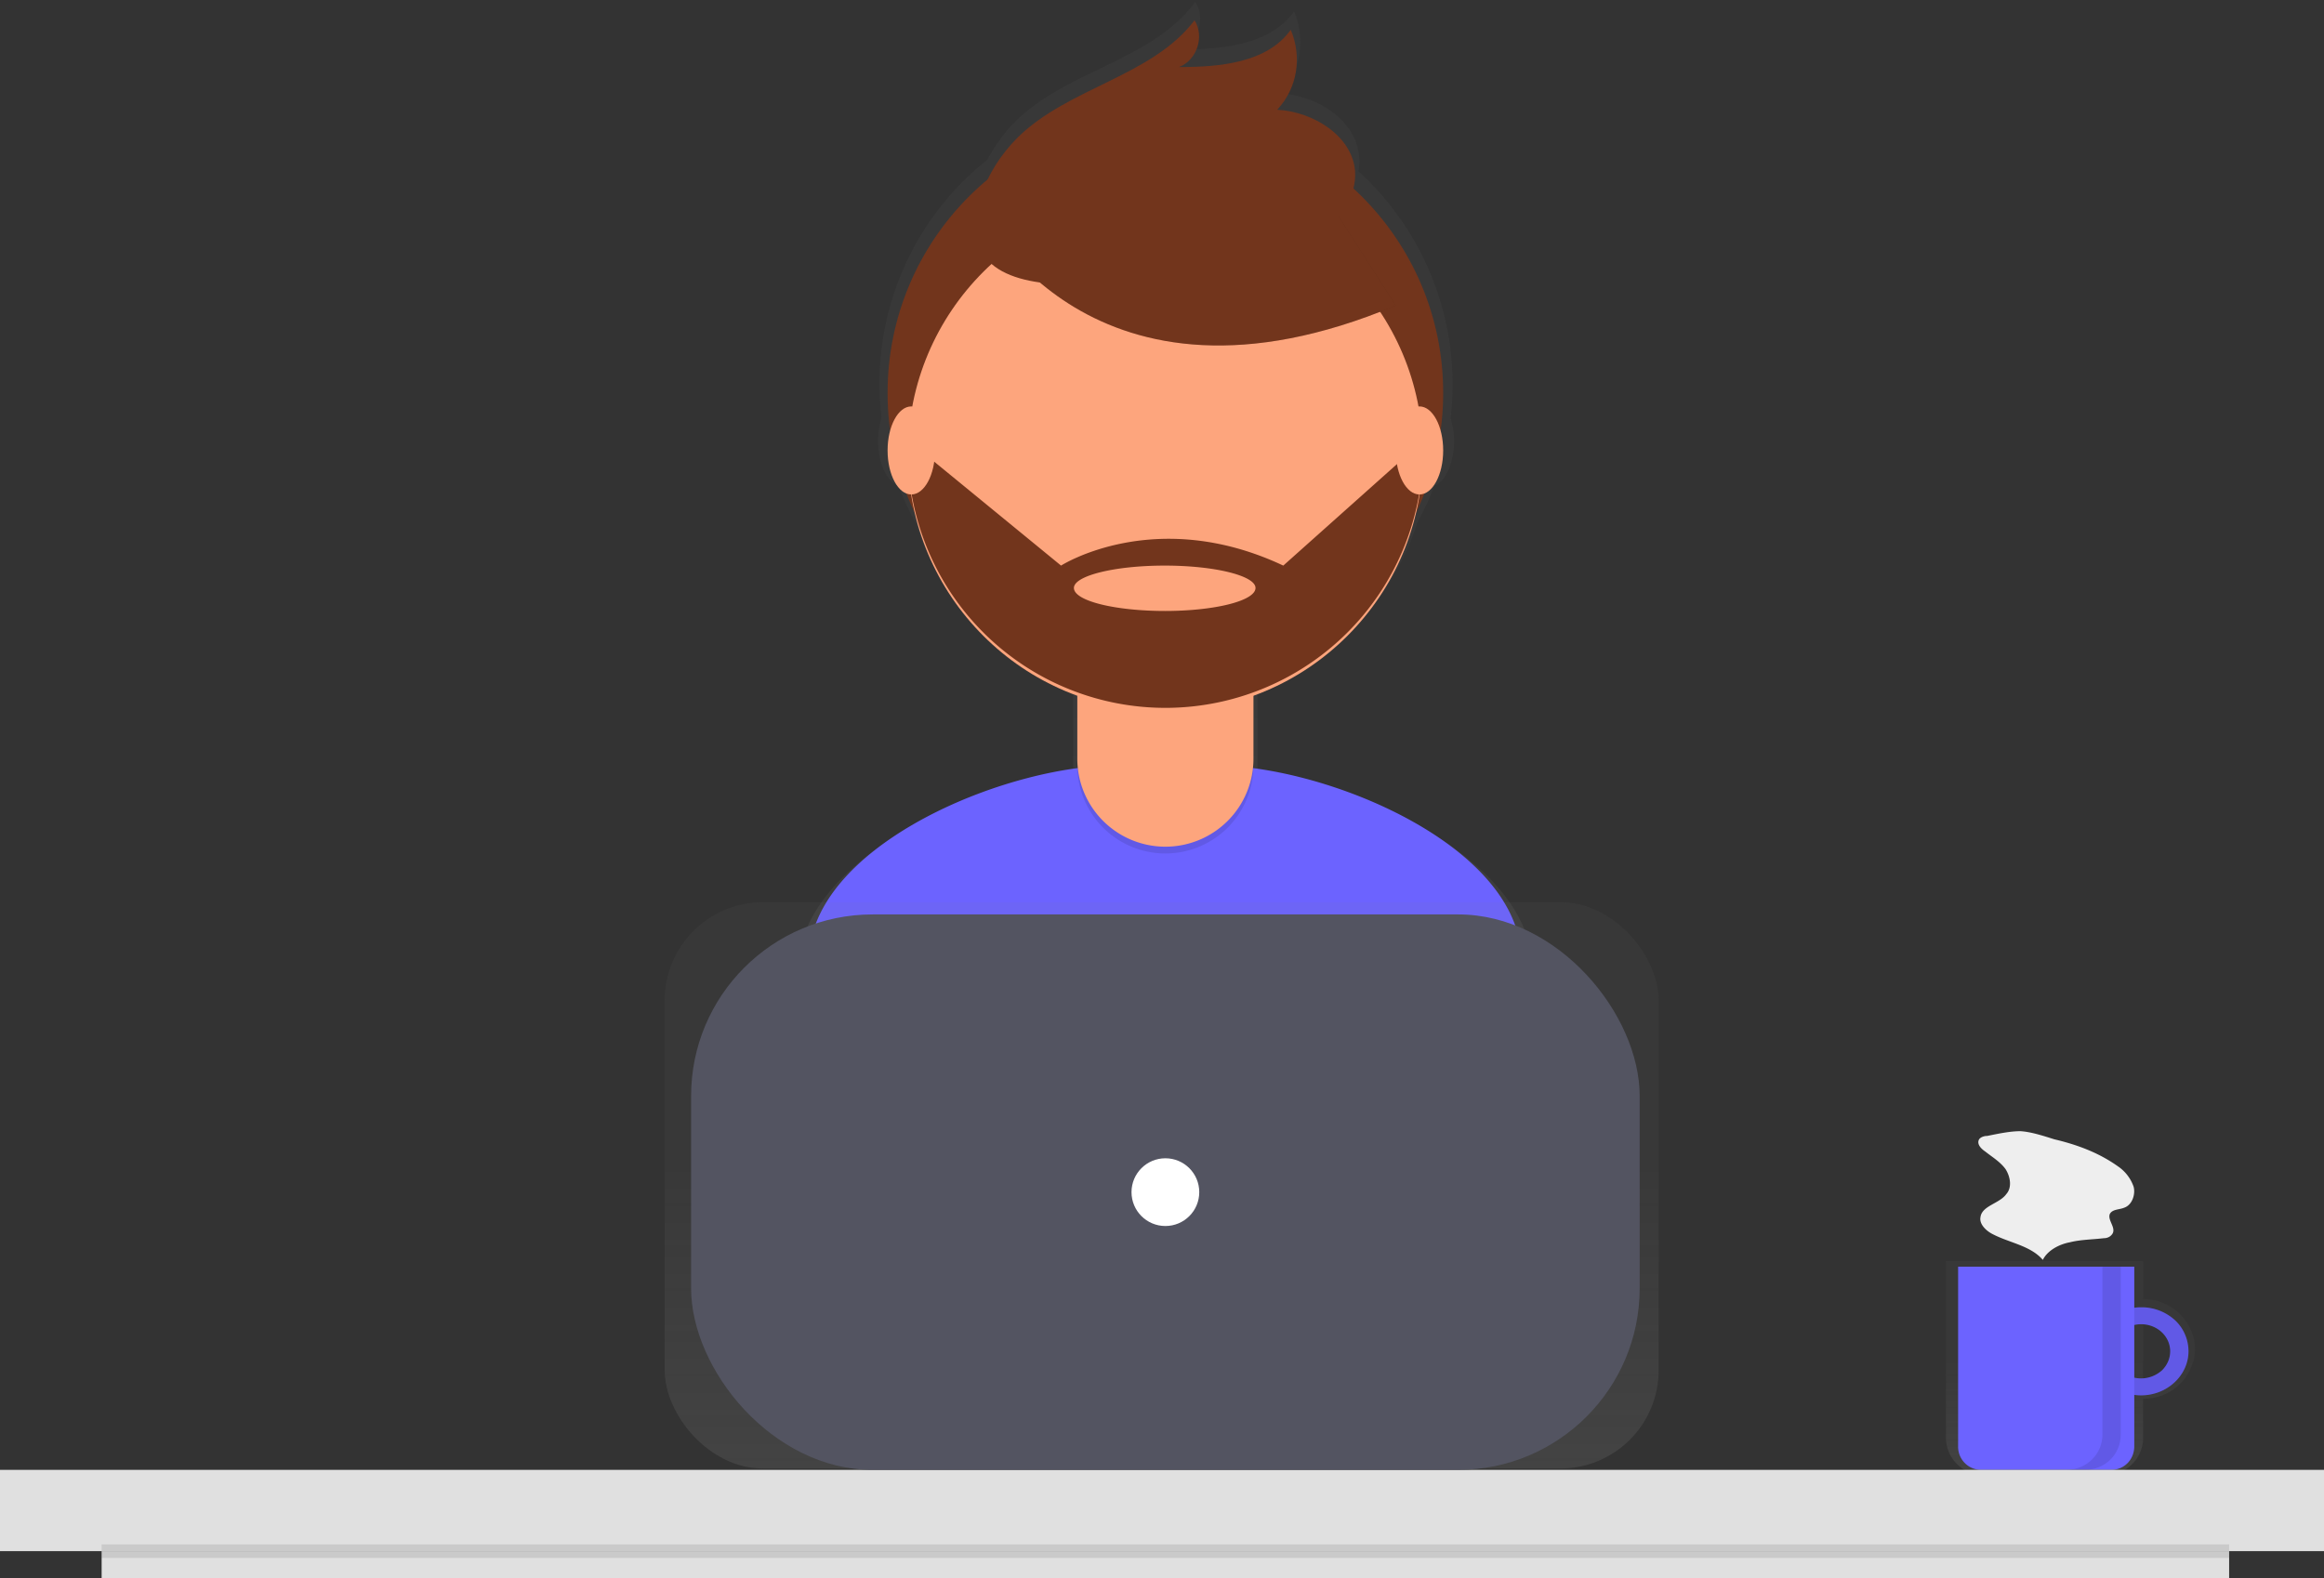 <svg width="343" height="233" viewbox="0 0 343 233" xmlns="http://www.w3.org/2000/svg">
  <rect width="100%" height="100%" fill="#333333" stroke="none"/>
  <defs>
    <linearGradient x1="50%" y1="100%" x2="50%" y2="0%" id="a">
      <stop stop-color="gray" stop-opacity=".3" offset="0%"/>
      <stop stop-color="gray" stop-opacity=".1" offset="54%"/>
      <stop stop-color="gray" stop-opacity=".1" offset="100%"/>
    </linearGradient>
    <linearGradient x1="50%" y1="100%" x2="50%" y2="0%" id="b">
      <stop stop-color="gray" stop-opacity=".3" offset="0%"/>
      <stop stop-color="gray" stop-opacity=".1" offset="54%"/>
      <stop stop-color="gray" stop-opacity=".1" offset="100%"/>
    </linearGradient>
    <linearGradient x1="50%" y1="100%" x2="50%" y2="0%" id="c">
      <stop stop-color="gray" stop-opacity=".3" offset="0%"/>
      <stop stop-color="gray" stop-opacity=".1" offset="54%"/>
      <stop stop-color="gray" stop-opacity=".1" offset="100%"/>
    </linearGradient>
  </defs>
  <g fill="none" fill-rule="evenodd">
    <path d="M29.3 6V.2H.2v26c0 3.1 2.5 5.6 5.7 5.6h17.8c3.1 0 5.6-2.5 5.6-5.5v-5.8c2.8 0 5.3-1.4 6.6-3.7 1.4-2.3 1.4-5 0-7.3a7.6 7.6 0 0 0-6.6-3.7zm0 11.8v-9c1.7-.1 3.3.7 4.2 2.2.9 1.4.9 3.1 0 4.5a4.7 4.7 0 0 1-4.2 2.3z" opacity=".7" transform="translate(287 186)" fill="url(#a)" fill-rule="nonzero"/>
    <path d="M316 193c-3.9 0-7 3-7 6.5 0 3.6 3.1 6.5 7 6.5s7-3 7-6.5c0-1.7-.7-3.4-2-4.6a7.3 7.3 0 0 0-5-1.9zm0 10.5c-2.4 0-4.3-1.8-4.3-4s2-4 4.3-4c2.4 0 4.3 1.8 4.3 4 0 1-.4 2-1.2 2.8-.9.8-2 1.2-3.1 1.2z" fill="#6C63FF" fill-rule="nonzero"/>
    <path d="M316 193c-3.9 0-7 3-7 6.5 0 3.6 3.1 6.5 7 6.5s7-3 7-6.5c0-1.7-.7-3.4-2-4.6a7.3 7.3 0 0 0-5-1.9zm0 10.5c-2.4 0-4.3-1.8-4.3-4s2-4 4.3-4c2.4 0 4.3 1.8 4.3 4 0 1-.4 2-1.2 2.8-.9.8-2 1.2-3.1 1.2z" fill="#000" fill-rule="nonzero" opacity=".1"/>
    <path d="M289 187h26v26.5c0 2-1.5 3.5-3.4 3.5h-19.2a3.4 3.4 0 0 1-3.4-3.5V187z" fill="#6C63FF"/>
    <path fill="#E0E0E0" d="M0 217h343v12H0z"/>
    <path d="M115.6 139c-3.7-13.2-24.4-23-40-25V101.8a39 39 0 0 0 23.6-24.7 42 42 0 0 0 2.5-5.4c1.6-.6 2.9-3.3 2.9-6.6 0-1.2-.2-2.3-.5-3.4a42.6 42.6 0 0 0-13.6-36.4c.1-.7.2-1.4.1-2-.3-5.5-6.2-9.2-11.6-9.5 3-3.3 3.7-8 2-12.1-3.6 5-10.7 5.6-16.9 5.6 2.7-1 3.9-4.7 2.3-7C60 9 47.4 10.4 39.8 18c-1.6 1.6-3 3.6-4.1 5.6a42.2 42.2 0 0 0-15.6 38c-.3 1.2-.5 2.3-.5 3.5 0 3.3 1.3 6 3 6.6a42 42 0 0 0 2.5 5.4 39 39 0 0 0 23.3 24.6v12.1C32.8 116 12 126 8.3 139.2A880.4 880.4 0 0 0 0 170.8c14.3 10 44.2 15.9 62.9 15.9 17.8 0 46.9-5.3 60.7-14.4-1.4-8.2-4.9-21.4-8.1-33.3z" opacity=".7" transform="translate(110)" fill="url(#b)"/>
    <path d="M173 184c17.3 0 45.6-5.1 59-14-1.5-7.9-4.8-20.7-8-32.2-4-14.7-29.5-24.8-44.7-24.8h-14.6c-15.3 0-40.8 10.2-44.8 24.9a854 854 0 0 0-7.9 30.7c13.8 9.7 42.9 15.4 61 15.4z" fill="#6C63FF"/>
    <circle fill="#72351C" cx="172" cy="58" r="41"/>
    <path d="M159 92h26v21a13 13 0 0 1-13 13 13 13 0 0 1-13-13V92z" fill="#000" opacity=".1"/>
    <path d="M162.7 91h18.6c2 0 3.7 1.7 3.7 3.8v17.1a13 13 0 0 1-13 13.1 13 13 0 0 1-13-13V94.7a3.8 3.8 0 0 1 3.7-3.8z" fill="#FDA57D"/>
    <path d="M159 101.8a40.9 40.9 0 0 0 26 .1V99h-26v2.8z" fill="#000" opacity=".1"/>
    <circle fill="#FDA57D" cx="172" cy="67" r="38"/>
    <path d="M145 31.5s16 32.5 61 13.6l-10.5-16.4L177 22 145 31.5z" fill="#000" opacity=".1"/>
    <path d="M145 31.5s16 32.5 61 13.6l-10.5-16.4L177 22 145 31.5z" fill="#72351C"/>
    <path d="M144.8 29c1-3.3 3-6.3 5.4-8.7 7.5-7.4 19.8-9 26.1-17.3 1.5 2.3.4 5.9-2.3 6.9 6 0 13-.6 16.5-5.5 1.7 4 1 8.6-2 11.8 5.4.3 11.1 3.9 11.5 9.1.2 3.6-2 7-5 9-2.9 2-6.4 2.9-9.9 3.7-10.2 2.2-47 11.5-40.3-9z" fill="#72351C"/>
    <path d="M210 66h-1l-19.6 17.5c-18.9-8.9-32.8 0-32.8 0l-20.5-16.8-2.1.3a38 38 0 0 0 76-1zm-38 24.2c-7.5 0-13.5-1.5-13.5-3.4 0-1.8 6-3.3 13.4-3.3s13.4 1.5 13.4 3.3c0 1.9-6 3.4-13.4 3.4z" fill="#72351C" fill-rule="nonzero"/>
    <ellipse fill="#FDA57D" cx="134.5" cy="66.5" rx="3.5" ry="6.5"/>
    <ellipse fill="#FDA57D" cx="209.5" cy="66.5" rx="3.5" ry="6.5"/>
    <rect x=".1" y=".2" width="146.7" height="83.6" rx="14.5" opacity=".7" transform="translate(98 133)" fill="url(#c)"/>
    <rect fill="#535461" x="102" y="135" width="140" height="82" rx="26.8"/>
    <circle fill="#FFF" cx="172" cy="176" r="5"/>
    <path fill="#E0E0E0" d="M15 229h314v4H15z"/>
    <path fill="#000" opacity=".1" d="M15 228h314v2H15zM310.3 187v24.8c0 2.9-2.4 5.2-5.3 5.2h2.7c3 0 5.3-2.3 5.3-5.2V187h-2.7z"/>
    <path d="M293.3 167.7c-.5 0-1 .2-1.2.5-.4.7.3 1.4.9 1.8 1 .8 2.2 1.5 3 2.6.7 1.1 1 2.7.1 3.7-1 1.4-3.6 1.7-3.8 3.4-.2 1 .8 2 1.8 2.5 2.5 1.3 5.6 1.7 7.4 3.8.7-1.4 2.4-2.3 4-2.6 1.6-.4 3.3-.4 5-.6.5 0 1-.2 1.3-.7.5-.9-.8-2-.4-2.9.4-.7 1.4-.6 2.1-.9 1.2-.4 1.7-2 1.4-3.1a6 6 0 0 0-2.3-3c-2.8-2-6-3.2-9.4-4-1.6-.5-3.4-1.1-5-1.2-1.6 0-3.4.4-4.9.7z" fill="#EEE"/>
  </g>
</svg>
